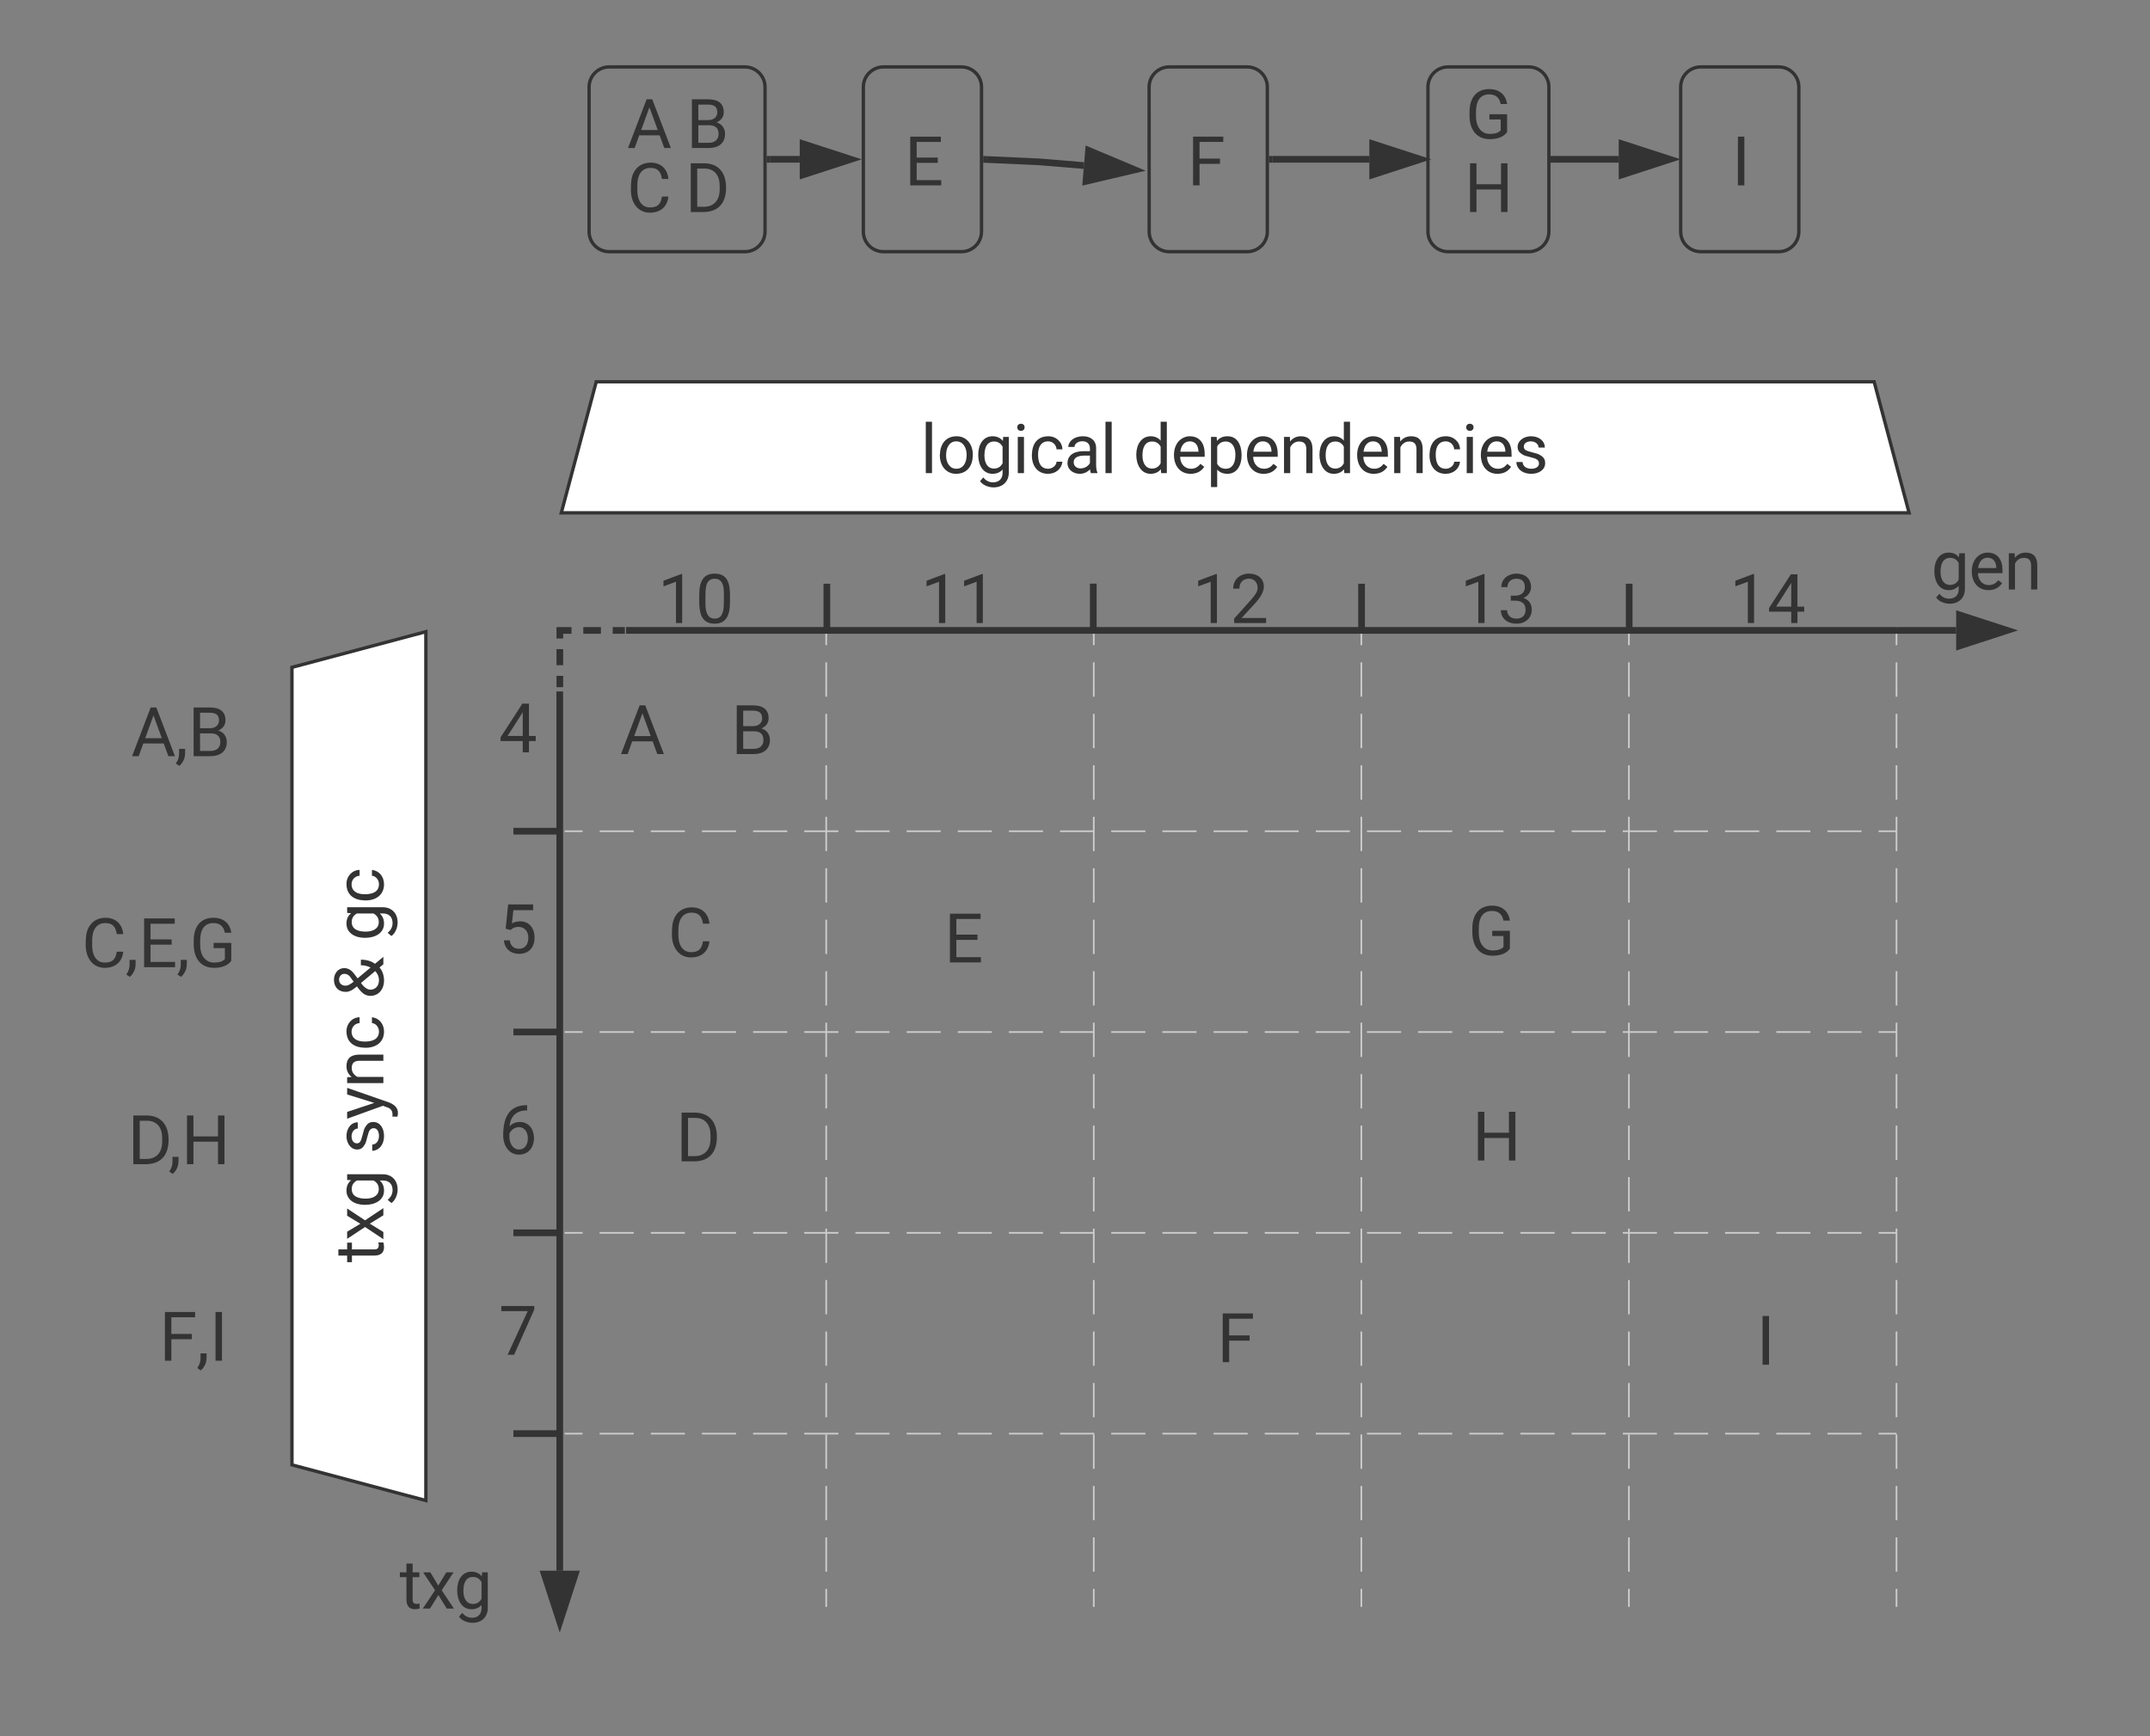 <svg xmlns="http://www.w3.org/2000/svg" xmlns:xlink="http://www.w3.org/1999/xlink" xmlns:lucid="lucid" width="642.29" height="518.82"><rect width="100%" height="100%" fill="#808080" stroke="none"/><g transform="translate(-286.018 -80)" lucid:page-tab-id="ESeFA3L-qctZ"><path d="M712.6 106c0-3.3 2.7-6 6-6h24.13c3.3 0 6 2.7 6 6v43.2c0 3.32-2.7 6-6 6H718.6c-3.3 0-6-2.68-6-6z" stroke="#333" fill-opacity="0"/><path d="M532.84 267.65v5.13m0 5.13v10.26m0 5.13v10.24m0 5.13v10.25m0 5.13v10.25m0 5.13v10.25m0 5.13v10.26m0 5.13v10.24m0 5.13v10.25m0 5.13v10.25m0 5.13v10.25m0 5.13v10.26m0 5.13v10.24m0 5.13v10.25m0 5.13v10.25m0 5.13v10.25m0 5.13v10.26m0 5.13v10.24m0 5.13v10.25m0 5.13v5.13M532.84 267.66v-.26M532.84 559.87v.26" stroke="#ccc" stroke-width=".5" fill="none"/><path d="M462 106c0-3.3 2.7-6 6-6h40.56c3.3 0 6 2.7 6 6v43.2c0 3.32-2.7 6-6 6H468c-3.3 0-6-2.68-6-6z" stroke="#333" fill-opacity="0"/><path d="M612.77 267.65v5.13m0 5.13v10.26m0 5.13v10.24m0 5.13v10.25m0 5.13v10.25m0 5.13v10.25m0 5.13v10.26m0 5.13v10.24m0 5.13v10.25m0 5.13v10.25m0 5.13v10.25m0 5.13v10.26m0 5.13v10.24m0 5.13v10.25m0 5.13v10.25m0 5.13v10.25m0 5.13v10.26m0 5.13v10.24m0 5.13v10.25m0 5.13v5.13M612.77 267.66v-.26M612.77 559.87v.26M692.7 267.65v5.13m0 5.13v10.26m0 5.13v10.24m0 5.13v10.25m0 5.13v10.25m0 5.13v10.25m0 5.13v10.26m0 5.13v10.24m0 5.13v10.25m0 5.13v10.25m0 5.13v10.25m0 5.13v10.26m0 5.13v10.24m0 5.13v10.25m0 5.13v10.25m0 5.13v10.25m0 5.13v10.26m0 5.13v10.24m0 5.13v10.25m0 5.13v5.13M692.7 267.66v-.26M692.7 559.87v.26M772.64 267.65v5.13m0 5.13v10.26m0 5.13v10.24m0 5.13v10.25m0 5.13v10.25m0 5.13v10.25m0 5.13v10.26m0 5.13v10.24m0 5.13v10.25m0 5.13v10.25m0 5.13v10.25m0 5.13v10.26m0 5.13v10.24m0 5.13v10.25m0 5.13v10.25m0 5.13v10.25m0 5.13v10.26m0 5.13v10.24m0 5.13v10.25m0 5.13v5.13M772.64 267.66v-.26M772.64 559.87v.26M852.58 267.65v5.13m0 5.13v10.26m0 5.13v10.24m0 5.13v10.25m0 5.13v10.25m0 5.13v10.25m0 5.13v10.26m0 5.13v10.24m0 5.13v10.25m0 5.13v10.25m0 5.13v10.25m0 5.13v10.26m0 5.13v10.24m0 5.13v10.25m0 5.13v10.25m0 5.13v10.25m0 5.13v10.26m0 5.13v10.24m0 5.13v10.25m0 5.13v5.13M852.58 267.66v-.26M852.58 559.87v.26" stroke="#ccc" stroke-width=".5" fill="none"/><path d="M849.84 226.08c0-3.3 2.7-6 6-6h46.46c3.32 0 6 2.7 6 6v48c0 3.3-2.68 6-6 6h-46.46c-3.3 0-6-2.7-6-6z" stroke="#000" stroke-opacity="0" stroke-width="3" fill="#fff" fill-opacity="0"/><use xlink:href="#a" transform="matrix(1,0,0,1,854.841,225.08) translate(8.074 31.055)"/><path d="M629.3 106c0-3.3 2.7-6 6-6h23.32c3.3 0 6 2.7 6 6v43.2c0 3.32-2.7 6-6 6h-23.3c-3.32 0-6-2.68-6-6zM543.93 106c0-3.3 2.7-6 6-6h23.3c3.33 0 6 2.7 6 6v43.2c0 3.32-2.67 6-6 6h-23.3c-3.3 0-6-2.68-6-6z" stroke="#333" fill-opacity="0"/><path d="M453.24 287.6v261.72M453.24 287.63v-1.03" stroke="#333" stroke-width="2" fill="none"/><path d="M453.24 564.58l-4.64-14.26h9.27z" stroke="#333" stroke-width="2" fill="#333"/><path d="M474.06 268.36H870.4M474.1 268.36h-1.04" stroke="#333" stroke-width="2" fill="none"/><path d="M885.66 268.36L871.4 273v-9.27z" stroke="#333" stroke-width="2" fill="#333"/><path d="M413.24 268.75v259.6l-40-10.65V279.4z" stroke="#333" fill="#fff"/><use xlink:href="#b" transform="matrix(-1.8369701987210297e-16,-1,1,-1.8369701987210297e-16,378.238,523.363) translate(66.143 22.305)"/><use xlink:href="#c" transform="matrix(-1.8369701987210297e-16,-1,1,-1.8369701987210297e-16,378.238,523.363) translate(98.565 22.305)"/><use xlink:href="#d" transform="matrix(-1.8369701987210297e-16,-1,1,-1.8369701987210297e-16,378.238,523.363) translate(144.795 22.305)"/><use xlink:href="#e" transform="matrix(-1.8369701987210297e-16,-1,1,-1.8369701987210297e-16,378.238,523.363) translate(162.178 22.305)"/><path d="M440.4 328.36h11.84M440.42 328.36h-1.03M452.2 328.36h1.04" stroke="#333" stroke-width="2" fill="none"/><path d="M427.64 274.75c0-3.32 2.68-6 6-6h13.52c3.3 0 6 2.68 6 6v47c0 3.32-2.7 6-6 6h-13.52c-3.32 0-6-2.68-6-6z" stroke="#000" stroke-opacity="0" stroke-width="3" fill="#fff" fill-opacity="0"/><use xlink:href="#f" transform="matrix(1,0,0,1,432.635,273.746) translate(2.385 31.055)"/><path d="M440.4 388.36h11.84M440.42 388.36h-1.03M452.2 388.36h1.04" stroke="#333" stroke-width="2" fill="none"/><path d="M427.64 334.75c0-3.32 2.68-6 6-6h13.52c3.3 0 6 2.68 6 6v47c0 3.32-2.7 6-6 6h-13.52c-3.32 0-6-2.68-6-6z" stroke="#000" stroke-opacity="0" stroke-width="3" fill="#fff" fill-opacity="0"/><use xlink:href="#g" transform="matrix(1,0,0,1,432.635,333.746) translate(2.385 31.055)"/><path d="M440.4 448.36h11.84M440.42 448.36h-1.03M452.2 448.36h1.04" stroke="#333" stroke-width="2" fill="none"/><path d="M427.64 394.75c0-3.32 2.68-6 6-6h13.52c3.3 0 6 2.68 6 6v47c0 3.32-2.7 6-6 6h-13.52c-3.32 0-6-2.68-6-6z" stroke="#000" stroke-opacity="0" stroke-width="3" fill="#fff" fill-opacity="0"/><use xlink:href="#h" transform="matrix(1,0,0,1,432.635,393.746) translate(2.385 31.055)"/><path d="M440.4 508.36h11.84M440.42 508.36h-1.03M452.2 508.36h1.04" stroke="#333" stroke-width="2" fill="none"/><path d="M427.64 454.75c0-3.32 2.68-6 6-6h13.52c3.3 0 6 2.68 6 6v47c0 3.32-2.7 6-6 6h-13.52c-3.32 0-6-2.68-6-6z" stroke="#000" stroke-opacity="0" stroke-width="3" fill="#fff" fill-opacity="0"/><use xlink:href="#i" transform="matrix(1,0,0,1,432.635,453.746) translate(2.385 31.055)"/><path d="M533.03 255.42v11.85M533.03 255.45v-1.03M533.03 267.24v1.03" stroke="#333" stroke-width="2" fill="none"/><path d="M460.26 268.13c-3.32 0-6-2.7-6-6V248.6c0-3.3 2.68-6 6-6h66.58c3.32 0 6 2.7 6 6v13.53c0 3.3-2.68 6-6 6z" stroke="#000" stroke-opacity="0" stroke-width="3" fill="#fff" fill-opacity="0"/><use xlink:href="#j" transform="matrix(1,0,0,1,459.258,247.602) translate(23.27 18.555)"/><path d="M612.62 255.4v11.84M612.62 255.42v-1.03M612.62 267.2v1.04" stroke="#333" stroke-width="2" fill="none"/><path d="M538.84 268.13c-3.3 0-6-2.7-6-6V248.6c0-3.3 2.7-6 6-6h66.6c3.3 0 6 2.7 6 6v13.53c0 3.3-2.7 6-6 6z" stroke="#000" stroke-opacity="0" stroke-width="3" fill="#fff" fill-opacity="0"/><use xlink:href="#k" transform="matrix(1,0,0,1,537.843,247.602) translate(23.27 18.555)"/><path d="M692.77 255.42v11.85M692.77 255.45v-1.03M692.77 267.24v1.03" stroke="#333" stroke-width="2" fill="none"/><path d="M620 268.13c-3.3 0-6-2.7-6-6V248.6c0-3.3 2.7-6 6-6h66.58c3.32 0 6 2.7 6 6v13.53c0 3.3-2.68 6-6 6z" stroke="#000" stroke-opacity="0" stroke-width="3" fill="#fff" fill-opacity="0"/><use xlink:href="#l" transform="matrix(1,0,0,1,619,247.602) translate(23.27 18.555)"/><path d="M772.72 255.42v11.85M772.72 255.45v-1.03M772.72 267.24v1.03" stroke="#333" stroke-width="2" fill="none"/><path d="M699.95 268.13c-3.32 0-6-2.7-6-6V248.6c0-3.3 2.68-6 6-6h66.58c3.32 0 6 2.7 6 6v13.53c0 3.3-2.68 6-6 6z" stroke="#000" stroke-opacity="0" stroke-width="3" fill="#fff" fill-opacity="0"/><use xlink:href="#m" transform="matrix(1,0,0,1,698.948,247.602) translate(23.27 18.555)"/><path d="M780.47 268.13c-3.3 0-6-2.7-6-6V248.6c0-3.3 2.7-6 6-6h66.58c3.32 0 6 2.7 6 6v13.53c0 3.3-2.68 6-6 6z" stroke="#000" stroke-opacity="0" stroke-width="3" fill="#fff" fill-opacity="0"/><use xlink:href="#n" transform="matrix(1,0,0,1,779.47,247.602) translate(23.27 18.555)"/><path d="M856.34 233.23H453.7l10.44-39.16H845.9z" stroke="#333" fill="#fff"/><use xlink:href="#o" transform="matrix(1,-2.4492935982947064e-16,2.4492935982947064e-16,1,458.701,199.068) translate(102.328 22.305)"/><use xlink:href="#p" transform="matrix(1,-2.4492935982947064e-16,2.4492935982947064e-16,1,458.701,199.068) translate(165.815 22.305)"/><path d="M459.78 292.77c0-3.32 2.68-6 6-6h23.8c3.3 0 6 2.68 6 6v18.4c0 3.33-2.7 6-6 6h-23.8c-3.32 0-6-2.67-6-6z" stroke="#000" stroke-opacity="0" stroke-width="3" fill="#fff" fill-opacity="0"/><use xlink:href="#q" transform="matrix(1,0,0,1,459.778,286.765) translate(11.482 18.555)"/><path d="M492.65 292.77c0-3.32 2.68-6 6-6h23.8c3.3 0 6 2.68 6 6v18.4c0 3.33-2.7 6-6 6h-23.8c-3.32 0-6-2.67-6-6z" stroke="#000" stroke-opacity="0" stroke-width="3" fill="#fff" fill-opacity="0"/><use xlink:href="#r" transform="matrix(1,0,0,1,492.647,286.765) translate(11.779 18.555)"/><path d="M474.06 353.32c0-3.3 2.7-6 6-6h23.8c3.3 0 6 2.7 6 6v18.42c0 3.3-2.7 6-6 6h-23.8c-3.3 0-6-2.7-6-6z" stroke="#000" stroke-opacity="0" stroke-width="3" fill="#fff" fill-opacity="0"/><use xlink:href="#s" transform="matrix(1,0,0,1,474.062,347.32) translate(11.496 18.555)"/><path d="M476.5 414.46c0-3.32 2.7-6 6-6h23.8c3.3 0 6 2.68 6 6v18.4c0 3.33-2.7 6-6 6h-23.8c-3.3 0-6-2.67-6-6z" stroke="#000" stroke-opacity="0" stroke-width="3" fill="#fff" fill-opacity="0"/><use xlink:href="#t" transform="matrix(1,0,0,1,476.503,408.458) translate(11.447 18.555)"/><path d="M555.8 355c0-3.3 2.68-6 6-6h23.78c3.3 0 6 2.7 6 6v18.43c0 3.3-2.7 6-6 6h-23.8c-3.3 0-6-2.7-6-6z" stroke="#000" stroke-opacity="0" stroke-width="3" fill="#fff" fill-opacity="0"/><use xlink:href="#u" transform="matrix(1,0,0,1,555.791,349.012) translate(12.321 18.555)"/><path d="M713.45 352.8c0-3.3 2.68-6 6-6h23.8c3.3 0 6 2.7 6 6v18.43c0 3.3-2.7 6-6 6h-23.8c-3.32 0-6-2.7-6-6z" stroke="#000" stroke-opacity="0" stroke-width="3" fill="#fff" fill-opacity="0"/><use xlink:href="#v" transform="matrix(1,0,0,1,713.448,346.812) translate(11.193 18.555)"/><path d="M714.97 414.2c0-3.3 2.7-6 6-6h23.8c3.3 0 6 2.7 6 6v18.42c0 3.3-2.7 6-6 6h-23.8c-3.3 0-6-2.7-6-6z" stroke="#000" stroke-opacity="0" stroke-width="3" fill="#fff" fill-opacity="0"/><use xlink:href="#w" transform="matrix(1,0,0,1,714.972,408.202) translate(10.876 18.555)"/><path d="M637.13 474.46c0-3.32 2.68-6 6-6h23.78c3.33 0 6 2.68 6 6v18.4c0 3.33-2.67 6-6 6h-23.77c-3.32 0-6-2.67-6-6z" stroke="#000" stroke-opacity="0" stroke-width="3" fill="#fff" fill-opacity="0"/><use xlink:href="#x" transform="matrix(1,0,0,1,637.126,468.458) translate(12.478 18.555)"/><path d="M795.46 475.22c0-3.32 2.68-6 6-6h23.8c3.3 0 6 2.68 6 6v18.4c0 3.33-2.7 6-6 6h-23.8c-3.32 0-6-2.67-6-6z" stroke="#000" stroke-opacity="0" stroke-width="3" fill="#fff" fill-opacity="0"/><use xlink:href="#y" transform="matrix(1,0,0,1,795.458,469.217) translate(15.285 18.555)"/><path d="M389.62 543.08c0-3.3 2.68-6 6-6h46.46c3.32 0 6 2.7 6 6v26.65c0 3.3-2.68 6-6 6h-46.46c-3.32 0-6-2.7-6-6z" stroke="#000" stroke-opacity="0" stroke-width="3" fill="#fff" fill-opacity="0"/><use xlink:href="#z" transform="matrix(1,0,0,1,394.617,542.081) translate(10.765 18.555)"/><path d="M454.1 268.37h2.65m3.52 0h5.27m3.52 0h2.63M454.14 268.37h-1.03M471.67 268.37h1.02M453.26 268.38v2.4m0 3.18v4.8m0 3.18v2.4M453.26 268.4v-1.02M453.26 284.3v1.03" stroke="#333" stroke-width="2" fill="none"/><path d="M454.96 328.37h5.1m5.1 0h10.18m5.1 0h10.18m5.1 0h10.18m5.1 0h10.2m5.08 0h10.2m5.08 0h10.2m5.1 0h10.18m5.1 0h10.18m5.1 0h10.18m5.1 0h10.2m5.08 0h10.2m5.08 0h10.2m5.1 0h10.18m5.1 0H674m5.1 0h10.18m5.1 0h10.2m5.08 0h10.2m5.1 0h10.18m5.1 0h10.18m5.1 0h10.18m5.1 0h10.2m5.08 0h10.2m5.08 0h10.2m5.1 0h10.18m5.1 0h10.18m5.1 0h5.1M454.96 328.37h-.25M852.32 328.37h.26M454.96 388.37h5.1m5.08 0h10.2m5.1 0h10.18m5.1 0h10.18m5.1 0h10.18m5.1 0h10.2m5.08 0h10.2m5.1 0h10.18m5.1 0h10.18m5.1 0h10.18m5.1 0h10.2m5.08 0h10.2m5.08 0h10.2m5.1 0h10.18m5.1 0H674m5.1 0h10.18m5.1 0h10.2m5.08 0h10.2m5.1 0h10.17m5.1 0h10.2m5.08 0h10.2m5.1 0H781m5.1 0h10.2m5.08 0h10.2m5.1 0h10.18m5.1 0h10.18m5.1 0h5.1M454.96 388.37h-.25M852.32 388.37h.26M454.96 448.37h5.1m5.08 0h10.2m5.1 0h10.18m5.1 0h10.18m5.1 0h10.18m5.1 0h10.2m5.08 0h10.2m5.1 0h10.18m5.1 0h10.18m5.1 0h10.18m5.1 0h10.2m5.08 0h10.2m5.08 0h10.2m5.1 0h10.18m5.1 0H674m5.1 0h10.18m5.1 0h10.2m5.08 0h10.2m5.1 0h10.17m5.1 0h10.2m5.08 0h10.2m5.1 0H781m5.1 0h10.2m5.08 0h10.2m5.1 0h10.18m5.1 0h10.18m5.1 0h5.1M454.96 448.37h-.25M852.32 448.37h.26M454.96 508.37h5.1m5.08 0h10.2m5.1 0h10.18m5.1 0h10.18m5.1 0h10.18m5.1 0h10.2m5.08 0h10.2m5.1 0h10.18m5.1 0h10.18m5.1 0h10.18m5.1 0h10.2m5.08 0h10.2m5.08 0h10.2m5.1 0h10.18m5.1 0H674m5.1 0h10.18m5.1 0h10.2m5.08 0h10.2m5.1 0h10.17m5.1 0h10.2m5.08 0h10.2m5.1 0H781m5.1 0h10.2m5.08 0h10.2m5.1 0h10.18m5.1 0h10.18m5.1 0h5.1M454.96 508.37h-.25M852.32 508.37h.26" stroke="#ccc" stroke-width=".5" fill="none"/><path d="M461.87 111.68c0-3.32 2.7-6 6-6h23.3c3.32 0 6 2.68 6 6v18.4c0 3.33-2.68 6-6 6h-23.3c-3.3 0-6-2.67-6-6z" stroke="#000" stroke-opacity="0" stroke-width="3" fill="#fff" fill-opacity="0"/><use xlink:href="#q" transform="matrix(1,0,0,1,461.869,105.677) translate(11.482 18.555)"/><path d="M479.25 111.68c0-3.32 2.68-6 6-6h23.3c3.32 0 6 2.68 6 6v18.4c0 3.33-2.68 6-6 6h-23.3c-3.32 0-6-2.67-6-6z" stroke="#000" stroke-opacity="0" stroke-width="3" fill="#fff" fill-opacity="0"/><use xlink:href="#r" transform="matrix(1,0,0,1,479.248,105.677) translate(11.779 18.555)"/><path d="M461.8 130.8c0-3.32 2.7-6 6-6h23.3c3.32 0 6 2.68 6 6v18.4c0 3.32-2.68 6-6 6h-23.3c-3.3 0-6-2.68-6-6z" stroke="#000" stroke-opacity="0" stroke-width="3" fill="#fff" fill-opacity="0"/><use xlink:href="#s" transform="matrix(1,0,0,1,461.801,124.795) translate(11.496 18.555)"/><path d="M479.25 130.8c0-3.32 2.68-6 6-6h23.3c3.32 0 6 2.68 6 6v18.4c0 3.32-2.68 6-6 6h-23.3c-3.32 0-6-2.68-6-6z" stroke="#000" stroke-opacity="0" stroke-width="3" fill="#fff" fill-opacity="0"/><use xlink:href="#t" transform="matrix(1,0,0,1,479.248,124.795) translate(11.447 18.555)"/><path d="M543.93 122.83c0-3.32 2.7-6 6-6h23.3c3.33 0 6 2.68 6 6v18.4c0 3.33-2.67 6-6 6h-23.3c-3.3 0-6-2.67-6-6z" stroke="#000" stroke-opacity="0" stroke-width="3" fill="#fff" fill-opacity="0"/><use xlink:href="#u" transform="matrix(1,0,0,1,543.934,116.829) translate(12.321 18.555)"/><path d="M712.6 108.83c0-3.32 2.7-6 6-6h23.32c3.32 0 6 2.68 6 6v18.4c0 3.33-2.68 6-6 6h-23.3c-3.32 0-6-2.67-6-6z" stroke="#000" stroke-opacity="0" stroke-width="3" fill="#fff" fill-opacity="0"/><use xlink:href="#v" transform="matrix(1,0,0,1,712.613,102.826) translate(11.193 18.555)"/><path d="M712.6 130.8c0-3.32 2.7-6 6-6h23.32c3.32 0 6 2.68 6 6v18.4c0 3.32-2.68 6-6 6h-23.3c-3.32 0-6-2.68-6-6z" stroke="#000" stroke-opacity="0" stroke-width="3" fill="#fff" fill-opacity="0"/><use xlink:href="#w" transform="matrix(1,0,0,1,712.613,124.795) translate(10.876 18.555)"/><path d="M628.27 122.83c0-3.32 2.7-6 6-6h23.3c3.33 0 6 2.68 6 6v18.4c0 3.33-2.67 6-6 6h-23.3c-3.3 0-6-2.67-6-6z" stroke="#000" stroke-opacity="0" stroke-width="3" fill="#fff" fill-opacity="0"/><use xlink:href="#x" transform="matrix(1,0,0,1,628.273,116.829) translate(12.478 18.555)"/><path d="M788.1 122.83c0-3.32 2.68-6 6-6h23.3c3.3 0 6 2.68 6 6v18.4c0 3.33-2.7 6-6 6h-23.3c-3.32 0-6-2.67-6-6z" stroke="#000" stroke-opacity="0" stroke-width="3" fill="#fff" fill-opacity="0"/><use xlink:href="#y" transform="matrix(1,0,0,1,788.091,116.829) translate(15.285 18.555)"/><path d="M788.1 106c0-3.3 2.68-6 6-6h23.3c3.3 0 6 2.7 6 6v43.2c0 3.32-2.7 6-6 6h-23.3c-3.32 0-6-2.68-6-6z" stroke="#333" fill-opacity="0"/><path d="M516.06 127.6h8.87" stroke="#333" stroke-width="2" fill="none"/><path d="M516.08 128.6h-1.02v-2h1.02z" fill="#333"/><path d="M540.2 127.6l-14.27 4.64v-9.27z" stroke="#333" stroke-width="2" fill="#333"/><path d="M580.74 127.65l15.85.72 13.24 1.1" stroke="#333" stroke-width="2" fill="none"/><path d="M580.8 126.65l-.08 2-.98-.04v-2z" fill="#333"/><path d="M625.05 130.74l-14.6 3.43.77-9.24z" stroke="#333" stroke-width="2" fill="#333"/><path d="M666.12 127.6h28.97" stroke="#333" stroke-width="2" fill="none"/><path d="M666.14 128.6h-1.02v-2h1.02z" fill="#333"/><path d="M710.36 127.6l-14.27 4.64v-9.27z" stroke="#333" stroke-width="2" fill="#333"/><path d="M750.23 127.6h19.36" stroke="#333" stroke-width="2" fill="none"/><path d="M750.25 128.6h-1.02v-2h1.02z" fill="#333"/><path d="M784.86 127.6l-14.27 4.64v-9.27z" stroke="#333" stroke-width="2" fill="#333"/><path d="M306.62 293.4c0-3.33 2.7-6 6-6h39.18c3.3 0 6 2.67 6 6v18.4c0 3.32-2.7 6-6 6h-39.18c-3.3 0-6-2.68-6-6z" stroke="#000" stroke-opacity="0" stroke-width="3" fill="#fff" fill-opacity="0"/><use xlink:href="#A" transform="matrix(1,0,0,1,306.619,287.388) translate(18.576 18.555)"/><path d="M306.3 354.42c0-3.3 2.68-6 6-6h39.17c3.32 0 6 2.7 6 6v18.42c0 3.3-2.68 6-6 6H312.3c-3.32 0-6-2.7-6-6z" stroke="#000" stroke-opacity="0" stroke-width="3" fill="#fff" fill-opacity="0"/><use xlink:href="#B" transform="matrix(1,0,0,1,306.293,348.423) translate(4.141 20.565)"/><path d="M306.46 415.3c0-3.3 2.68-6 6-6h39.18c3.3 0 6 2.7 6 6v18.42c0 3.3-2.7 6-6 6h-39.18c-3.32 0-6-2.7-6-6z" stroke="#000" stroke-opacity="0" stroke-width="3" fill="#fff" fill-opacity="0"/><g><use xlink:href="#C" transform="matrix(1,0,0,1,306.456,409.305) translate(17.697 18.555)"/></g><path d="M306.02 474.03c0-3.32 2.68-6 6-6h39.18c3.3 0 6 2.68 6 6v18.4c0 3.33-2.7 6-6 6h-39.18c-3.32 0-6-2.67-6-6z" stroke="#000" stroke-opacity="0" stroke-width="3" fill="#fff" fill-opacity="0"/><g><use xlink:href="#D" transform="matrix(1,0,0,1,306.018,468.027) translate(27.58 18.555)"/></g><defs><path fill="#333" d="M521 20C240 20 96-239 96-550c0-303 147-552 427-552 132 0 235 47 309 140l9-120h169V-26c4 277-183 454-459 452-165-1-334-81-400-187l96-111c79 98 176 147 291 147 180 1 288-109 286-290v-93C750-23 649 20 521 20zm48-965c-209 0-287 178-287 416 0 217 86 392 285 392 117 0 202-53 257-159v-494c-57-103-142-155-255-155" id="E"/><path fill="#333" d="M599-131c141 0 220-65 285-146l113 88C906-50 770 20 589 20 281 21 93-214 93-545c0-223 93-397 233-485 74-48 154-72 240-72 300 2 449 218 445 537v77H278c0 197 129 357 321 357zm227-509c-3-180-88-310-260-310-170 0-264 140-282 310h542" id="F"/><path fill="#333" d="M589-945c-131 0-219 81-264 174V0H140v-1082h175l6 136c83-104 191-156 324-156 229 0 346 129 346 387V0H806v-716c-2-153-65-229-217-229" id="G"/><g id="a"><use transform="matrix(0.01,0,0,0.01,0,0)" xlink:href="#E"/><use transform="matrix(0.01,0,0,0.01,11.221,0)" xlink:href="#F"/><use transform="matrix(0.01,0,0,0.01,21.816,0)" xlink:href="#G"/></g><path fill="#333" d="M456 20C285 20 205-92 206-268v-671H9v-143h197v-262h185v262h202v143H391v671c-9 125 92 149 207 118V0c-49 13-96 20-142 20" id="H"/><path fill="#333" d="M503-687l240-395h216L605-547 970 0H756L506-405 256 0H41l365-547-354-535h214" id="I"/><g id="b"><use transform="matrix(0.01,0,0,0.01,0,0)" xlink:href="#H"/><use transform="matrix(0.01,0,0,0.01,6.533,0)" xlink:href="#I"/><use transform="matrix(0.01,0,0,0.01,16.25,0)" xlink:href="#E"/></g><path fill="#333" d="M538-131c121 0 232-49 232-156 0-50-20-88-56-117-73-60-334-92-420-143-92-55-162-110-162-238 0-190 192-317 400-317 223 0 414 129 413 338H759c0-108-110-186-227-186-119 0-215 53-215 159 0 45 18 78 53 101 76 52 331 90 416 139 98 57 169 115 169 251C955-92 760 20 538 20c-176 0-314-68-386-174-38-55-57-115-57-179h185c6 129 116 202 258 202" id="J"/><path fill="#333" d="M494-271l252-811h198L509 167C425 381 299 474 84 421V271c167 16 242-37 283-173l41-110L22-1082h202" id="K"/><path fill="#333" d="M277-555c0 244 77 420 297 424 127 2 249-93 255-210h175C980-127 805 20 574 20 258 20 81-222 92-562c11-319 164-533 481-540 237-5 426 165 431 392H829c-7-133-115-242-256-240-209 4-296 166-296 395" id="L"/><g id="c"><use transform="matrix(0.01,0,0,0.01,0,0)" xlink:href="#J"/><use transform="matrix(0.01,0,0,0.01,10.312,0)" xlink:href="#K"/><use transform="matrix(0.01,0,0,0.01,19.775,0)" xlink:href="#G"/><use transform="matrix(0.01,0,0,0.01,30.811,0)" xlink:href="#L"/></g><path fill="#333" d="M572 20C306 25 99-136 101-391c0-70 20-134 59-193s113-127 223-205c-65-79-108-142-130-190s-33-96-33-143c-3-220 144-354 364-354 187 0 349 127 346 308-3 212-172 290-307 398l324 387c45-87 68-183 68-289h167c0 170-41 311-123 423L1267 0h-222l-97-115C862-36 726 17 572 20zM286-391c0 162 118 260 286 260 98 0 188-37 269-112L486-668c-110 72-200 183-200 277zm297-933c-109 0-180 87-178 196 0 64 39 144 118 240 93-79 236-119 236-280 0-91-82-156-176-156" id="M"/><use transform="matrix(0.01,0,0,0.01,0,0)" xlink:href="#M" id="d"/><g id="e"><use transform="matrix(0.01,0,0,0.01,0,0)" xlink:href="#E"/><use transform="matrix(0.01,0,0,0.01,11.221,0)" xlink:href="#L"/></g><path fill="#333" d="M902-489h202v151H902V0H716v-338H53v-109l652-1009h197v967zm-639 0h453v-714l-22 40" id="N"/><use transform="matrix(0.01,0,0,0.01,0,0)" xlink:href="#N" id="f"/><path fill="#333" d="M884-462c0-185-111-323-291-323-113 0-183 39-239 93l-148-38 74-726h746v171H437l-44 397c71-42 152-63 243-63 273-2 433 205 433 487 0 293-170 484-461 484-260 0-436-159-454-403h175c20 156 111 252 279 252 182 0 276-140 276-331" id="O"/><use transform="matrix(0.01,0,0,0.01,0,0)" xlink:href="#O" id="g"/><path fill="#333" d="M132-554c0-555 187-908 715-903v157c-320-8-501 179-526 477 77-88 181-132 314-132 259 0 417 214 417 480 0 286-172 495-451 495-293 0-469-266-469-574zm737 88c0-181-95-335-265-335-133 0-252 96-286 200v68c-6 207 101 397 283 400 175 3 268-150 268-333" id="P"/><use transform="matrix(0.01,0,0,0.01,0,0)" xlink:href="#P" id="h"/><path fill="#333" d="M1061-1352L458 0H264l601-1304H77v-152h984v104" id="Q"/><use transform="matrix(0.01,0,0,0.01,0,0)" xlink:href="#Q" id="i"/><path fill="#333" d="M729 0H543v-1233l-373 137v-168l530-199h29V0" id="R"/><path fill="#333" d="M574-1476c351 0 454 237 460 615v240c0 217-37 378-111 483S733 20 576 20c-346 0-454-246-461-616v-247c0-214 37-373 111-477s190-156 348-156zm275 905c0-337 59-752-275-753-95 0-160 38-207 107-80 118-66 409-67 625 0 157 22 273 68 348s115 113 208 113c91 0 160-35 204-106s69-182 69-334" id="S"/><g id="j"><use transform="matrix(0.01,0,0,0.01,0,0)" xlink:href="#R"/><use transform="matrix(0.01,0,0,0.01,11.23,0)" xlink:href="#S"/></g><g id="k"><use transform="matrix(0.01,0,0,0.01,0,0)" xlink:href="#R"/><use transform="matrix(0.01,0,0,0.01,11.23,0)" xlink:href="#R"/></g><path fill="#333" d="M569-1476c255 0 440 146 439 390 0 143-91 314-274 512L344-151h731V0H121v-133l504-560c75-85 125-155 155-207 105-184 6-424-211-424-183 0-293 113-291 297H93c-3-270 199-449 476-449" id="T"/><g id="l"><use transform="matrix(0.01,0,0,0.01,0,0)" xlink:href="#R"/><use transform="matrix(0.01,0,0,0.01,11.23,0)" xlink:href="#T"/></g><path fill="#333" d="M832-402c-1-179-119-264-303-265H390v-151h139c164 0 281-91 281-250 0-171-85-256-255-256-154 0-265 99-263 250H107c-4-235 205-402 448-402 266 0 444 150 440 412-2 148-109 272-229 317 147 45 249 158 251 341 3 262-197 426-461 426C299 20 91-135 94-384h186c-2 156 116 253 276 253 176 0 277-96 276-271" id="U"/><g id="m"><use transform="matrix(0.01,0,0,0.01,0,0)" xlink:href="#R"/><use transform="matrix(0.01,0,0,0.01,11.23,0)" xlink:href="#U"/></g><g id="n"><use transform="matrix(0.01,0,0,0.01,0,0)" xlink:href="#R"/><use transform="matrix(0.01,0,0,0.01,11.23,0)" xlink:href="#N"/></g><path fill="#333" d="M341 0H156v-1536h185V0" id="V"/><path fill="#333" d="M584 20C278 26 81-227 91-551c10-320 175-545 491-551 308-5 503 247 494 573-9 322-175 543-492 549zm-2-970c-208 0-305 185-305 421 0 216 106 398 307 398 211 0 307-186 307-420 0-214-109-399-309-399" id="W"/><path fill="#333" d="M341 0H156v-1082h185V0zm-91-1264c-68 0-108-42-109-105 0-62 41-107 109-107s110 44 110 107-42 105-110 105" id="X"/><path fill="#333" d="M561-1102c238-4 403 126 403 351v498c0 99 13 178 38 237V0H808c-11-21-19-59-26-114C696-25 593 20 474 20c-199 0-368-130-365-320 4-251 214-359 490-356h180v-85c-1-135-86-212-229-212-115 0-232 67-233 171H131c20-205 206-316 430-320zM294-326c0 117 90 185 207 185 122 0 239-75 278-162v-222H634c-227 0-340 66-340 199" id="Y"/><g id="o"><use transform="matrix(0.01,0,0,0.01,0,0)" xlink:href="#V"/><use transform="matrix(0.01,0,0,0.01,4.854,0)" xlink:href="#W"/><use transform="matrix(0.01,0,0,0.01,16.26,0)" xlink:href="#E"/><use transform="matrix(0.01,0,0,0.01,27.48,0)" xlink:href="#X"/><use transform="matrix(0.01,0,0,0.01,32.334,0)" xlink:href="#L"/><use transform="matrix(0.01,0,0,0.01,42.803,0)" xlink:href="#Y"/><use transform="matrix(0.01,0,0,0.01,53.682,0)" xlink:href="#V"/></g><path fill="#333" d="M520 20C244 20 95-247 95-550c0-298 151-550 427-552 127 0 227 43 301 130v-564h185V0H838l-9-116C755-25 652 20 520 20zm48-965c-210 0-288 177-288 416 0 218 87 392 286 392 117 0 203-53 257-158v-497c-55-102-140-153-255-153" id="Z"/><path fill="#333" d="M632-1102c291 0 422 251 422 573 0 297-141 548-419 549-131 0-235-42-310-125v521H140v-1498h169l9 120c75-93 180-140 314-140zm-53 971c207 0 290-180 290-419 0-218-92-395-292-395-112 0-196 50-252 149v517c55 99 140 148 254 148" id="aa"/><g id="p"><use transform="matrix(0.01,0,0,0.01,0,0)" xlink:href="#Z"/><use transform="matrix(0.01,0,0,0.01,11.279,0)" xlink:href="#F"/><use transform="matrix(0.01,0,0,0.01,21.875,0)" xlink:href="#aa"/><use transform="matrix(0.01,0,0,0.01,33.096,0)" xlink:href="#F"/><use transform="matrix(0.01,0,0,0.01,43.691,0)" xlink:href="#G"/><use transform="matrix(0.01,0,0,0.01,54.727,0)" xlink:href="#Z"/><use transform="matrix(0.01,0,0,0.01,66.006,0)" xlink:href="#F"/><use transform="matrix(0.01,0,0,0.01,76.602,0)" xlink:href="#G"/><use transform="matrix(0.01,0,0,0.01,87.637,0)" xlink:href="#L"/><use transform="matrix(0.01,0,0,0.01,98.105,0)" xlink:href="#X"/><use transform="matrix(0.01,0,0,0.01,102.959,0)" xlink:href="#F"/><use transform="matrix(0.01,0,0,0.01,113.555,0)" xlink:href="#J"/></g><path fill="#333" d="M973-380H363L226 0H28l556-1456h168L1309 0h-197zM421-538h495l-248-681" id="ab"/><use transform="matrix(0.01,0,0,0.01,0,0)" xlink:href="#ab" id="q"/><path fill="#333" d="M1160-420C1159-145 963 0 674 0H169v-1456h476c294-1 476 112 476 388 0 153-99 253-216 302 146 38 255 167 255 346zM678-157c171 2 289-95 289-261 0-175-95-263-286-263H361v524h317zm250-912c-2-172-104-229-283-229H361v463h290c157 3 278-84 277-234" id="ac"/><use transform="matrix(0.01,0,0,0.01,0,0)" xlink:href="#ac" id="r"/><path fill="#333" d="M688-137c238 0 323-102 359-325h193c-32 297-228 482-552 482-361 0-569-299-569-680 0-197 8-360 73-497 88-186 257-317 513-319 316-2 509 195 535 488h-193c-31-212-118-330-342-330-272 0-397 224-393 523v141c-3 282 115 517 376 517" id="ad"/><use transform="matrix(0.01,0,0,0.01,0,0)" xlink:href="#ad" id="s"/><path fill="#333" d="M1222-777c17 480-206 763-650 777H169v-1456h411c408 9 627 269 642 679zm-190 4c3-312-149-522-447-525H361v1141h202c308 0 473-209 469-531v-85" id="ae"/><use transform="matrix(0.01,0,0,0.01,0,0)" xlink:href="#ae" id="t"/><path fill="#333" d="M992-673H361v516h733V0H169v-1456h915v158H361v468h631v157" id="af"/><use transform="matrix(0.01,0,0,0.01,0,0)" xlink:href="#af" id="u"/><path fill="#333" d="M730-137c145 0 253-29 323-105v-327H716v-156h528v534C1148-51 964 20 729 20c-394 0-598-279-607-678v-127c-5-410 194-690 585-691 310-1 499 171 537 447h-192c-36-193-151-289-344-289-285 0-393 220-393 528v119c-5 296 140 534 415 534" id="ag"/><use transform="matrix(0.01,0,0,0.01,0,0)" xlink:href="#ag" id="v"/><path fill="#333" d="M1288 0h-193v-673H361V0H169v-1456h192v626h734v-626h193V0" id="ah"/><use transform="matrix(0.01,0,0,0.01,0,0)" xlink:href="#ah" id="w"/><path fill="#333" d="M972-643H361V0H169v-1456h902v158H361v498h611v157" id="ai"/><use transform="matrix(0.01,0,0,0.01,0,0)" xlink:href="#ai" id="x"/><path fill="#333" d="M375 0H183v-1456h192V0" id="aj"/><use transform="matrix(0.01,0,0,0.01,0,0)" xlink:href="#aj" id="y"/><g id="z"><use transform="matrix(0.01,0,0,0.01,0,0)" xlink:href="#H"/><use transform="matrix(0.01,0,0,0.01,6.533,0)" xlink:href="#I"/><use transform="matrix(0.01,0,0,0.01,16.25,0)" xlink:href="#E"/></g><path fill="#333" d="M134 290L29 218c97-132 105-239 98-437h181c1 144 5 239-50 347-34 67-74 121-124 162" id="ak"/><g id="A"><use transform="matrix(0.01,0,0,0.01,0,0)" xlink:href="#ab"/><use transform="matrix(0.01,0,0,0.01,13.047,0)" xlink:href="#ak"/><use transform="matrix(0.01,0,0,0.01,16.973,0)" xlink:href="#ac"/></g><g id="B"><use transform="matrix(0.01,0,0,0.01,0,0)" xlink:href="#ad"/><use transform="matrix(0.01,0,0,0.01,13.018,0)" xlink:href="#ak"/><use transform="matrix(0.01,0,0,0.01,16.943,0)" xlink:href="#af"/><use transform="matrix(0.01,0,0,0.01,28.311,0)" xlink:href="#ak"/><use transform="matrix(0.01,0,0,0.01,32.236,0)" xlink:href="#ag"/></g><g id="C"><use transform="matrix(0.01,0,0,0.01,0,0)" xlink:href="#ae"/><use transform="matrix(0.01,0,0,0.01,12.119,0)" xlink:href="#ak"/><use transform="matrix(0.01,0,0,0.01,16.045,0)" xlink:href="#ah"/></g><g id="D"><use transform="matrix(0.01,0,0,0.01,0,0)" xlink:href="#ai"/><use transform="matrix(0.01,0,0,0.01,11.055,0)" xlink:href="#ak"/><use transform="matrix(0.01,0,0,0.01,14.98,0)" xlink:href="#aj"/></g></defs></g></svg>